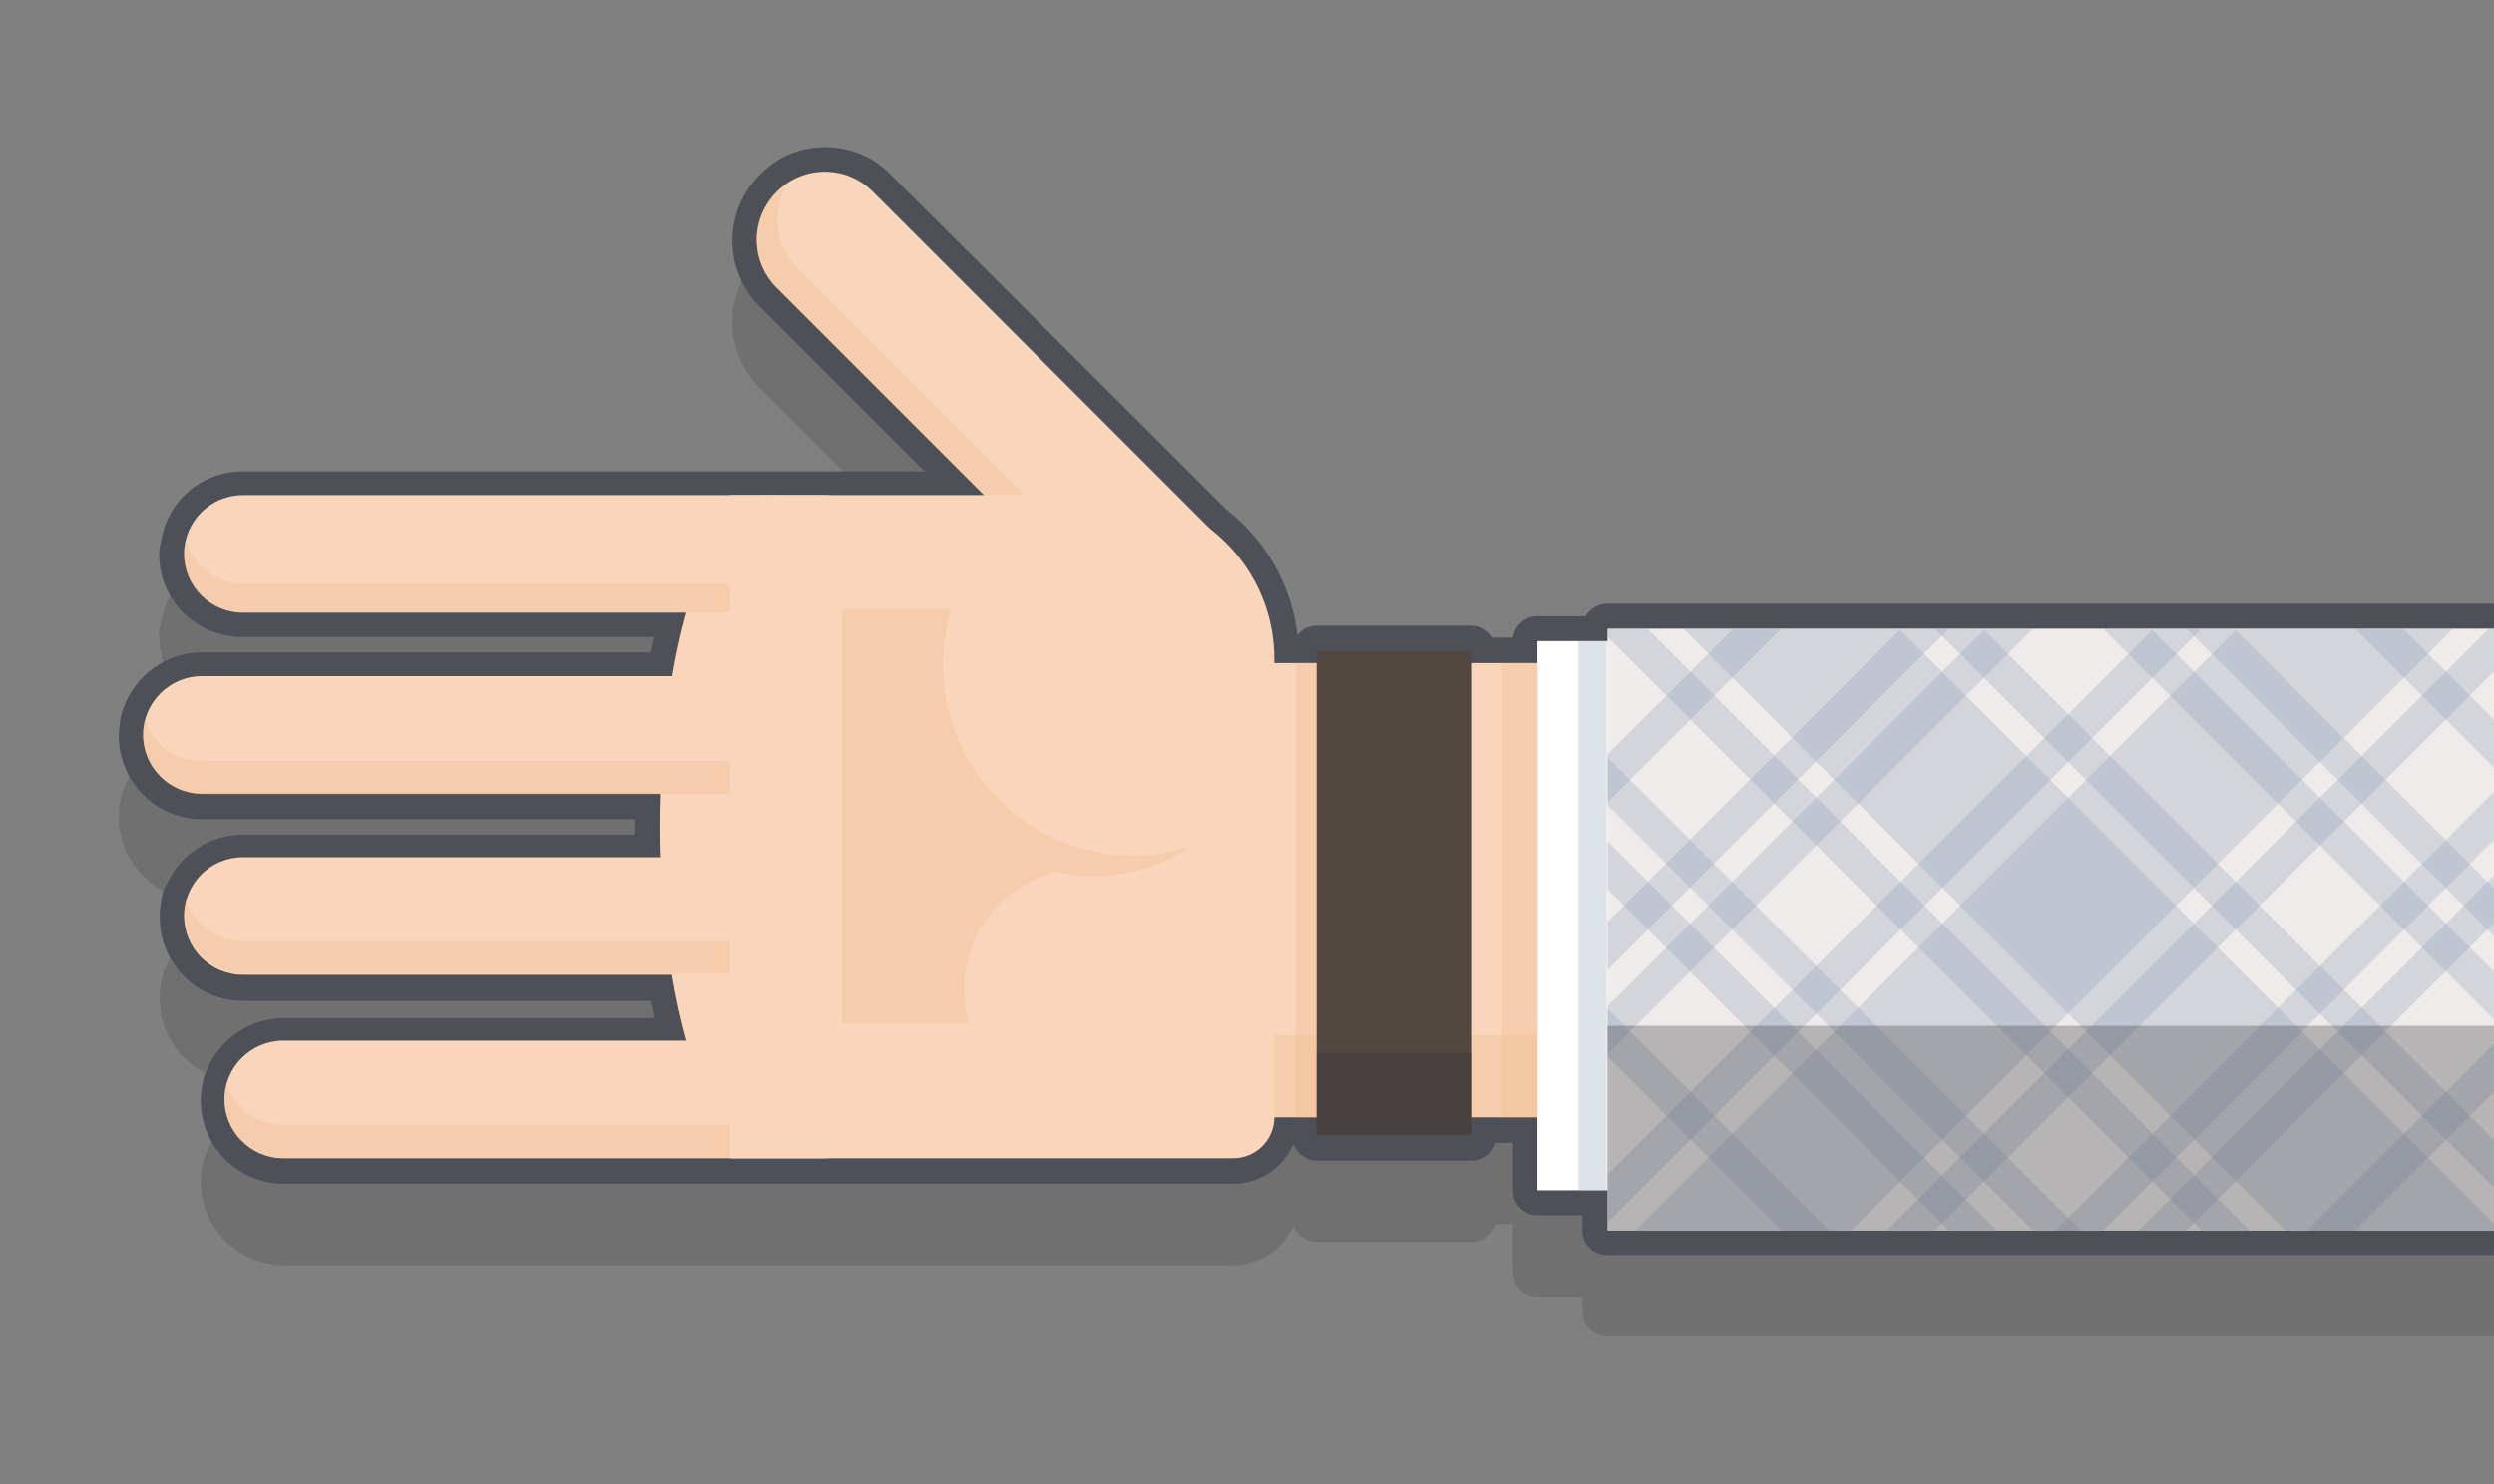 <?xml version="1.0" encoding="utf-8"?>
<!-- Generator: Adobe Illustrator 18.0.0, SVG Export Plug-In . SVG Version: 6.00 Build 0)  -->
<!DOCTYPE svg PUBLIC "-//W3C//DTD SVG 1.1//EN" "http://www.w3.org/Graphics/SVG/1.1/DTD/svg11.dtd">
<svg version="1.1" id="Layer_1" xmlns="http://www.w3.org/2000/svg" xmlns:xlink="http://www.w3.org/1999/xlink" x="0px" y="0px"
	 viewBox="0 0 420 250" enable-background="new 0 0 420 250" xml:space="preserve">
<rect x="0" y="0" width="420" height="250" fill="#808080" stroke="none"/>
<g>
	<path opacity="0.15" fill="#181917" enable-background="new    " d="M420,115.5H270.7c-1.6,0-3,0.9-3.7,2.1h-8.1
		c-2.1,0-3.9,1.6-4.1,3.6h-3.4c-0.8-1.2-2.1-2-3.5-2h-26.2c-1.3,0-2.5,0.6-3.2,1.6c-1-8.3-5.2-15.9-12-21.2l-56.6-56.6
		c-3-3-6.8-4.5-11-4.5c-3,0-5.9,0.8-8.4,2.5c-0.4,0.3-0.8,0.6-1.2,0.9c-0.1,0-0.1,0.1-0.1,0.1c-0.4,0.3-0.8,0.7-1.2,1.1
		c0,0,0,0-0.1,0.1c-6.1,6.1-6.1,16,0,22.1l27.8,27.8H40.9c-6.4,0-12,4.3-13.5,10.5c-0.1,0.4-0.2,0.9-0.3,1.3c0,0.1-0.1,0.3-0.1,0.4
		c0,0.2-0.1,0.3-0.1,0.6c-0.1,0.4-0.1,0.8-0.1,1.2c0,2.8,0.8,5.5,2.4,7.8c2.6,3.9,7,6.1,11.6,6.1h69.4c-0.2,0.8-0.3,1.7-0.6,2.6H34
		c-6,0-11.3,3.9-13.2,9.4c-0.1,0.2-0.2,0.5-0.3,0.8c-0.2,0.7-0.3,1.4-0.4,2.3v0.3c0,0.3-0.1,0.7-0.1,1c0,0.1,0,0.2,0,0.2
		c0,7.8,6.3,14.1,14,14.1H107c0,0.5,0,0.9,0,1.4c0,0.4,0,0.8,0,1.2H40.9c-5.6,0-10.7,3.4-12.9,8.5c-0.3,0.4-0.5,0.8-0.6,1.4
		c-0.3,1.2-0.5,2.5-0.5,3.7c0,0.1,0,0.1,0,0.2c0,0.1,0,0.1,0,0.2c0,7.7,6.3,14,14,14h68.8c0.2,1,0.4,1.9,0.6,2.9H47.8
		c-5.9,0-11,3.7-13.1,9.1c-0.2,0.3-0.3,0.7-0.4,1c-0.3,1.2-0.5,2.5-0.5,3.7v0.1c0,7.7,6.3,14,14,14h159.9c4.5,0,8.5-2.8,10.1-6.7
		c0.6,1.6,2.1,2.8,3.9,2.8h26.2c1.9,0,3.4-1.2,4-3h2.9v8.1c0,2.3,1.9,4.1,4.1,4.1h7.6v2.6c0,2.3,1.9,4.1,4.1,4.1H420V115.5z"/>
	<path fill="#4D5056" d="M420,101.7H270.7c-1.6,0-3,0.9-3.7,2.1h-8.1c-2.1,0-3.9,1.6-4.1,3.6h-3.4c-0.8-1.2-2.1-2-3.5-2h-26.2
		c-1.3,0-2.5,0.6-3.2,1.6c-1-8.3-5.2-15.9-12-21.2l-56.6-56.5c-3-3-6.8-4.5-11-4.5c-3,0-5.9,0.8-8.4,2.5c-0.4,0.3-0.8,0.6-1.2,0.9
		c-0.1,0-0.1,0.1-0.1,0.1c-0.4,0.3-0.8,0.7-1.2,1.1c0,0,0,0-0.1,0.1c-6.1,6.1-6.1,16,0,22.1l27.8,27.8H40.9c-6.4,0-12,4.3-13.5,10.5
		c-0.1,0.4-0.2,0.9-0.3,1.3c0,0.1-0.1,0.3-0.1,0.4c0,0.2-0.1,0.3-0.1,0.6c-0.1,0.4-0.1,0.8-0.1,1.2c0,2.8,0.8,5.5,2.4,7.8
		c2.6,3.9,7,6.1,11.6,6.1h69.4c-0.2,0.8-0.3,1.7-0.6,2.6H34c-6,0-11.3,3.9-13.2,9.4c-0.1,0.2-0.2,0.5-0.3,0.8
		c-0.2,0.7-0.3,1.4-0.4,2.3v0.3c0,0.3-0.1,0.7-0.1,1c0,0.1,0,0.2,0,0.2c0,7.8,6.3,14.1,14,14.1H107c0,0.5,0,0.9,0,1.4
		c0,0.4,0,0.8,0,1.2H40.9c-5.6,0-10.7,3.4-12.9,8.5c-0.3,0.4-0.5,0.8-0.6,1.4c-0.3,1.2-0.5,2.5-0.5,3.7c0,0.1,0,0.1,0,0.2
		c0,0.1,0,0.1,0,0.2c0,7.7,6.3,14,14,14h68.8c0.2,1,0.4,1.9,0.6,2.9H47.8c-5.9,0-11,3.7-13.1,9.1c-0.2,0.3-0.3,0.7-0.4,1
		c-0.3,1.2-0.5,2.5-0.5,3.7v0.1c0,7.7,6.3,14,14,14h159.9c4.5,0,8.5-2.8,10.1-6.7c0.6,1.6,2.1,2.8,3.9,2.8h26.2c1.9,0,3.4-1.2,4-3
		h2.9v8.1c0,2.3,1.9,4.1,4.1,4.1h7.6v2.6c0,2.3,1.9,4.1,4.1,4.1H420V101.7z"/>
	<ellipse fill="#F9D6BB" cx="129.8" cy="139.2" rx="18.6" ry="55.8"/>
	<g>
		<path fill="#F9D6BB" d="M148.6,93.3L148.6,93.3c0-5.4-4.4-9.9-9.9-9.9H40.9c-5.4,0-9.9,4.4-9.9,9.9l0,0c0,5.4,4.4,9.9,9.9,9.9
			h97.9C144.3,103.1,148.6,98.6,148.6,93.3z"/>
	</g>
	<path opacity="0.3" fill="#EAB88B" enable-background="new    " d="M40.9,98.3h97.9c4.6,0,8.5-3.2,9.5-7.4c0.2,0.8,0.3,1.6,0.3,2.4
		l0,0c0,5.4-4.4,9.9-9.9,9.9H40.9c-5.4,0-9.9-4.4-9.9-9.9l0,0c0-0.8,0.1-1.7,0.3-2.4C32.4,95.1,36.3,98.3,40.9,98.3z"/>
	<g>
		<path fill="#F9D6BB" d="M148.6,123.8L148.6,123.8c0-5.4-4.4-9.9-9.9-9.9H34c-5.4,0-9.9,4.4-9.9,9.9l0,0c0,5.4,4.4,9.9,9.9,9.9
			h104.8C144.3,133.6,148.6,129.2,148.6,123.8z"/>
		<path opacity="0.3" fill="#EAB88B" enable-background="new    " d="M34,128.2h104.8c4.5,0,8.4-2.9,9.5-7.1
			c0.2,0.8,0.3,1.8,0.3,2.7c0,5.4-4.4,10-9.9,10H34c-5.4-0.1-9.9-4.5-9.9-9.9c0-0.9,0.1-1.9,0.3-2.8C25.6,125.3,29.4,128.2,34,128.2
			z"/>
	</g>
	<g>
		<path fill="#F9D6BB" d="M148.6,154.3L148.6,154.3c0-5.4-4.4-9.9-9.9-9.9H40.9c-5.4,0-9.9,4.4-9.9,9.9l0,0c0,5.4,4.4,9.9,9.9,9.9
			h97.9C144.3,164.1,148.6,159.8,148.6,154.3z"/>
		<path opacity="0.3" fill="#EAB88B" enable-background="new    " d="M40.9,158.5h97.9c4.5,0,8.4-3.2,9.5-7.4
			c0.2,0.8,0.3,1.9,0.3,2.8c0,5.4-4.4,10.1-9.9,10.1H40.9c-5.4,0-9.9-4.7-9.9-10.1c0-0.9,0.1-1.8,0.3-2.6
			C32.5,155.5,36.3,158.5,40.9,158.5z"/>
	</g>
	<g>
		<path fill="#F9D6BB" d="M148.6,185.2L148.6,185.2c0-5.4-4.4-9.9-9.9-9.9h-91c-5.4,0-9.9,4.4-9.9,9.9l0,0c0,5.4,4.4,9.9,9.9,9.9h91
			C144.3,195.1,148.6,190.6,148.6,185.2z"/>
		<path opacity="0.3" fill="#EAB88B" enable-background="new    " d="M47.8,189.5h91c4.5,0,8.4-3,9.5-7.2c0.2,0.8,0.3,1.9,0.3,2.7
			c0,5.4-4.4,10.1-9.9,10.1h-91c-5.4,0-9.9-4.5-9.9-10c0-0.9,0.1-1.9,0.3-2.7C39.4,186.6,43.2,189.5,47.8,189.5z"/>
	</g>
	<path fill="#F9D6BB" d="M207.5,109L207.5,109c4.5-4.5,4.5-11.7,0-16.2L147,32.3c-4.5-4.5-11.7-4.5-16.2,0l0,0
		c-4.5,4.5-4.5,11.7,0,16.2l60.4,60.4C195.7,113.4,203,113.4,207.5,109z"/>
	<path opacity="0.3" fill="#EAB88B" enable-background="new    " d="M130.8,32.3L130.8,32.3c0.6-0.6,1.2-1.1,1.9-1.5
		c-2.8,4.4-2.3,10.4,1.5,14.3l60.4,60.4c3.9,3.9,9.9,4.4,14.3,1.5c-0.4,0.7-1,1.3-1.5,1.9l0,0c-4.5,4.5-11.7,4.5-16.2,0l-60.4-60.4
		C126.3,44.1,126.3,36.8,130.8,32.3z"/>
	<path fill="#F9D6BB" d="M122.9,195.1h84.8c3.8,0,6.9-3.1,6.9-6.9V111c0-15.2-12.3-27.6-27.6-27.6h-64.1L122.9,195.1L122.9,195.1z"
		/>
	<rect x="209" y="111.7" fill="#F9D6BB" width="211" height="76.5"/>
	<rect x="214.6" y="174.4" opacity="0.3" fill="#EAB88B" enable-background="new    " width="205.4" height="13.8"/>
	<path opacity="0.3" fill="#EAB88B" enable-background="new    " d="M160.2,102.6c-0.9,3-1.4,6.1-1.4,9.3
		c0,17.8,14.4,32.2,32.2,32.2c3.2,0,6.3-0.5,9.3-1.4c-4.6,3.1-10.1,4.9-16.1,4.9c-2.1,0-4.2-0.2-6.2-0.7
		c-8.9,2.1-15.6,10.1-15.6,19.6c0,2,0.3,4,0.8,5.9h-21.4v-69.8H160.2z"/>
	<rect x="221.7" y="109.7" fill="#534741" width="26.2" height="81.5"/>
	<rect x="221.7" y="177.3" opacity="0.3" fill="#33353A" enable-background="new    " width="26.2" height="13.8"/>
	<rect x="258.9" y="108" fill="#FFFFFF" width="161.1" height="92.5"/>
	<rect x="270.7" y="105.9" fill="#EFEBEA" width="149.3" height="101.4"/>
	<g>
		<defs>
			<rect id="SVGID_1_" x="270.7" y="105.9" width="149.3" height="101.4"/>
		</defs>
		<clipPath id="SVGID_2_">
			<use xlink:href="#SVGID_1_"  overflow="visible"/>
		</clipPath>
		<g clip-path="url(#SVGID_2_)">
			<g opacity="0.3" enable-background="new    ">
				
					<rect x="296" y="109.6" transform="matrix(0.707 -0.707 0.707 0.707 -55.354 270.487)" fill="#91A2B7" width="5.7" height="185"/>
				
					<rect x="310.1" y="95.4" transform="matrix(0.707 -0.707 0.707 0.707 -41.212 276.345)" fill="#91A2B7" width="5.7" height="185"/>
				
					<rect x="317.2" y="88.3" transform="matrix(0.707 -0.707 0.707 0.707 -34.141 279.274)" fill="#91A2B7" width="5.7" height="185"/>
				
					<rect x="331.4" y="74.2" transform="matrix(0.707 -0.707 0.707 0.707 -19.999 285.132)" fill="#91A2B7" width="5.7" height="185"/>
				
					<rect x="359.6" y="45.9" transform="matrix(0.707 -0.707 0.707 0.707 8.286 296.848)" fill="#91A2B7" width="5.7" height="185"/>
				
					<rect x="373.8" y="31.8" transform="matrix(0.707 -0.707 0.707 0.707 22.428 302.705)" fill="#91A2B7" width="5.7" height="185"/>
				
					<rect x="380.8" y="24.7" transform="matrix(0.707 -0.707 0.707 0.707 29.499 305.634)" fill="#91A2B7" width="5.7" height="185"/>
				
					<rect x="395" y="10.6" transform="matrix(0.707 -0.707 0.707 0.707 43.641 311.492)" fill="#91A2B7" width="5.7" height="185"/>
				
					<rect x="335.5" y="60.1" transform="matrix(0.707 -0.707 0.707 0.707 -5.857 290.99)" fill="#91A2B7" width="25.7" height="185"/>
			</g>
			<g opacity="0.3" enable-background="new    ">
				
					<rect x="296" y="10.6" transform="matrix(0.707 0.707 -0.707 0.707 160.405 -181.117)" fill="#91A2B7" width="5.7" height="185"/>
				
					<rect x="310.1" y="24.7" transform="matrix(0.707 0.707 -0.707 0.707 174.547 -186.975)" fill="#91A2B7" width="5.7" height="185"/>
				
					<rect x="317.2" y="31.8" transform="matrix(0.707 0.707 -0.707 0.707 181.618 -189.904)" fill="#91A2B7" width="5.7" height="185"/>
				
					<rect x="331.4" y="45.9" transform="matrix(0.707 0.707 -0.707 0.707 195.76 -195.762)" fill="#91A2B7" width="5.7" height="185"/>
				
					<rect x="359.6" y="74.2" transform="matrix(0.707 0.707 -0.707 0.707 224.044 -207.477)" fill="#91A2B7" width="5.7" height="185"/>
				
					<rect x="373.8" y="88.3" transform="matrix(0.707 0.707 -0.707 0.707 238.186 -213.335)" fill="#91A2B7" width="5.7" height="185"/>
				
					<rect x="380.8" y="95.4" transform="matrix(0.707 0.707 -0.707 0.707 245.257 -216.264)" fill="#91A2B7" width="5.7" height="185"/>
				
					<rect x="395" y="109.6" transform="matrix(0.707 0.707 -0.707 0.707 259.399 -222.122)" fill="#91A2B7" width="5.7" height="185"/>
				
					<rect x="335.5" y="60.1" transform="matrix(0.707 0.707 -0.707 0.707 209.902 -201.62)" fill="#91A2B7" width="25.7" height="185"/>
			</g>
		</g>
	</g>
	<rect x="270.7" y="172.8" opacity="0.3" fill="#33353A" enable-background="new    " width="149.3" height="34.5"/>
	<rect x="265.8" y="108" opacity="0.3" fill="#91A2B7" enable-background="new    " width="4.8" height="92.5"/>
	<rect x="252.9" y="111.7" opacity="0.3" fill="#EAB88B" enable-background="new    " width="6.1" height="76.5"/>
	<rect x="218.2" y="111.7" opacity="0.3" fill="#EAB88B" enable-background="new    " width="3.5" height="76.5"/>
</g>
</svg>

